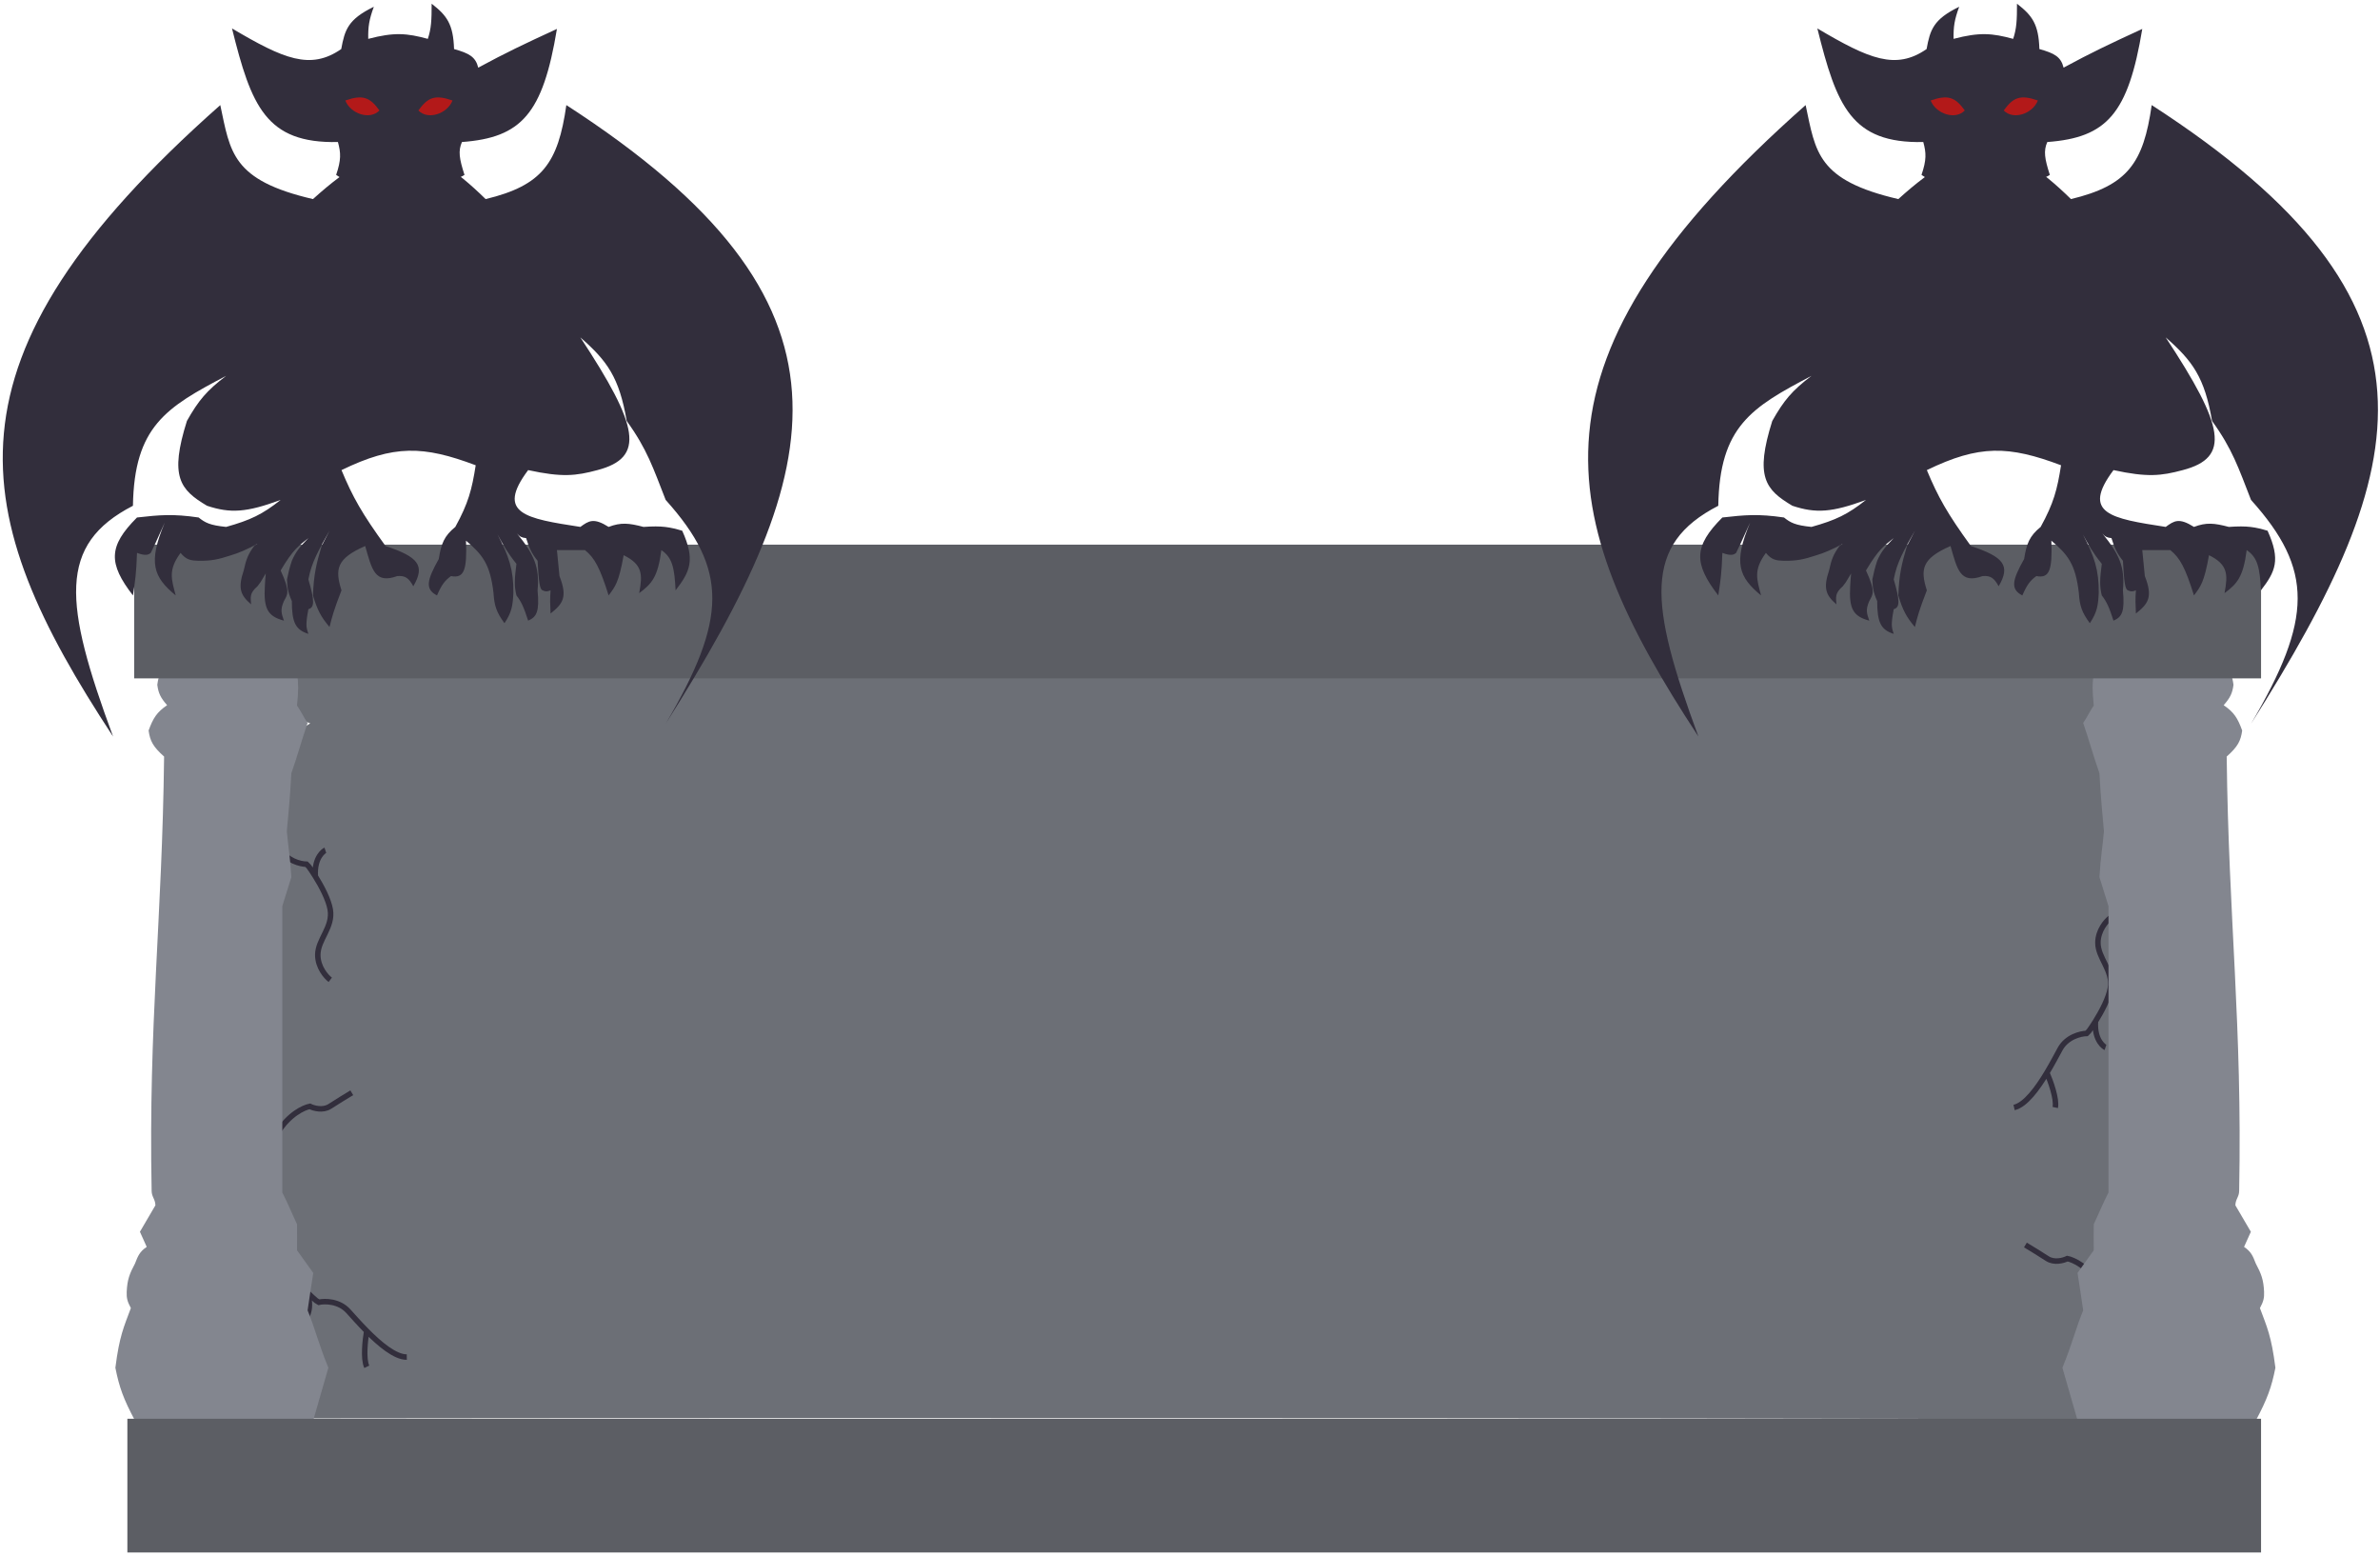 <svg width="433" height="283" viewBox="0 0 433 283" fill="none" xmlns="http://www.w3.org/2000/svg">
<g id="garg-broad">
<path id="Vector 48" d="M382.848 258.253C382.848 257.924 154.325 257.841 52.854 257.979L55.053 248.978V238.466V232.695L47.194 227.411V222.673L34.304 216.905V209.558V164.788L42.236 159.57L38.27 151.193L42.236 140.687L56.449 131.554L47.194 128.396C48.543 125.874 48.341 124.556 47.194 122.285H398.541V127.229L386.642 133.477L404.49 138.627L398.541 162.248V178.178V189.233L391.93 199.464L398.541 217.18L386.642 220.132L385.371 238.658L381.405 248.703C385.812 252.022 382.848 258.583 382.848 258.253Z" fill="#6C6F76"/>
<path id="Vector 49" d="M383.947 166.943C383.191 167.516 381.68 169.224 381.68 171.478C381.68 174.295 384.497 176.493 383.947 179.723C383.634 181.563 382.349 183.977 381.23 185.769M366.427 201.434C368.5 200.959 370.682 197.958 372.392 195.113M372.392 195.113C373.402 193.432 374.248 191.805 374.809 190.784C376.019 188.586 378.519 187.99 379.619 187.967L380.031 187.555C380.354 187.114 380.778 186.492 381.23 185.769M372.392 195.113C373.038 196.578 374.246 199.895 373.916 201.434M381.23 185.769C380.993 189.341 382.917 190.464 383.054 190.509" stroke="#322E3C"/>
<path id="Vector 71" d="M60.084 178.211C59.329 177.639 57.817 175.93 57.817 173.677C57.817 170.86 60.634 168.661 60.084 165.432C59.771 163.592 58.486 161.177 57.367 159.386M42.565 143.721C44.638 144.196 46.819 147.196 48.529 150.042M48.529 150.042C49.54 151.723 50.385 153.35 50.947 154.37C52.156 156.569 54.657 157.164 55.756 157.187L56.168 157.599C56.491 158.041 56.916 158.663 57.367 159.386M48.529 150.042C49.175 148.576 50.383 145.26 50.053 143.721M57.367 159.386C57.13 155.813 59.054 154.691 59.191 154.645" stroke="#322E3C"/>
<path id="Vector 70" d="M48.842 217.447C49.712 217.825 51.584 219.128 52.116 221.318C52.781 224.055 50.563 226.857 51.859 229.865C52.598 231.579 54.416 233.622 55.926 235.099M74.009 246.827C71.882 246.854 69.054 244.454 66.72 242.092M66.72 242.092C65.342 240.697 64.136 239.316 63.35 238.457C61.656 236.606 59.085 236.618 58.011 236.855L57.514 236.552C57.096 236.199 56.536 235.695 55.926 235.099M66.72 242.092C66.439 243.669 66.048 247.177 66.732 248.594M55.926 235.099C57.001 238.514 55.396 240.059 55.273 240.136" stroke="#322E3C"/>
<path id="Vector 50" d="M50.534 205.968C52.568 202.67 55.275 201.434 56.374 201.228C57.061 201.571 58.751 202.052 60.016 201.228C61.28 200.403 63.199 199.235 64.001 198.754" stroke="#322E3C"/>
<path id="Vector 72" d="M381.955 233.657C379.921 230.359 377.214 229.122 376.115 228.916C375.428 229.26 373.737 229.741 372.473 228.916C371.209 228.092 369.29 226.924 368.488 226.443" stroke="#322E3C"/>
<path id="Vector 54" d="M56.992 258.322L24.563 258.391C22.46 254.437 21.698 252.335 20.991 248.772C21.721 243.003 22.52 241.377 23.808 237.916C23.157 236.709 23.007 236.066 23.052 234.962C23.148 232.751 23.575 231.661 24.563 229.809C25.099 228.425 25.409 227.655 26.693 226.786L25.457 224.038L28.273 219.228C28.252 218.089 27.605 217.723 27.587 216.618C26.996 186.241 29.508 167.346 29.854 137.606C27.837 135.806 27.294 134.765 27.037 132.865C27.859 130.608 28.528 129.537 30.403 128.262C29.195 126.889 28.817 126.073 28.617 124.552C28.861 122.722 29.297 121.894 30.403 120.636L54.038 122.216C54.322 124.604 54.306 125.522 54.038 128.331C54.933 129.629 55.147 130.315 55.962 131.491C54.788 134.915 54.187 137.289 53.008 140.629C52.715 145.981 52.479 147.614 52.183 151.21C52.446 154.091 52.789 155.937 53.008 159.523C52.331 161.732 52.004 162.717 51.359 164.814V216.892C52.422 218.966 53.063 220.602 54.038 222.664C54.069 224.529 54.049 225.336 54.038 227.404L56.992 231.527C56.562 234.182 56.403 235.407 55.962 238.329C57.344 241.689 57.868 244.172 59.741 248.772C58.568 252.862 57.968 254.873 56.992 258.322Z" fill="#83868F"/>
<path id="Vector 59" d="M377.97 258.322L410.399 258.391C412.503 254.437 413.265 252.335 413.972 248.772C413.241 243.003 412.443 241.377 411.155 237.916C411.806 236.709 411.956 236.066 411.911 234.962C411.815 232.751 411.388 231.661 410.399 229.809C409.864 228.425 409.554 227.655 408.269 226.786L409.506 224.038L406.689 219.228C406.71 218.089 407.357 217.723 407.376 216.618C407.967 186.241 405.454 167.346 405.109 137.606C407.126 135.806 407.669 134.765 407.926 132.865C407.104 130.608 406.434 129.537 404.559 128.262C405.767 126.889 406.146 126.073 406.345 124.552C406.102 122.722 405.665 121.894 404.559 120.636L380.924 122.216C380.64 124.604 380.657 125.522 380.924 128.331C380.03 129.629 379.815 130.315 379 131.491C380.174 134.915 380.775 137.289 381.955 140.629C382.248 145.981 382.483 147.614 382.779 151.21C382.517 154.091 382.173 155.937 381.955 159.523C382.632 161.732 382.958 162.717 383.604 164.814V216.892C382.54 218.966 381.899 220.602 380.924 222.664C380.893 224.529 380.914 225.336 380.924 227.404L377.97 231.527C378.4 234.182 378.56 235.407 379 238.329C377.618 241.689 377.094 244.172 375.222 248.772C376.394 252.862 376.995 254.873 377.97 258.322Z" fill="#83868F"/>
<rect id="Rectangle 139" x="24.41" y="99.062" width="386.951" height="24.322" fill="#5C5E64"/>
<rect id="Rectangle 141" x="23.173" y="258.047" width="388.187" height="24.322" fill="#5C5E64"/>
<g id="Group 109">
<path id="Vector 67" d="M66.019 62.937C64.864 58.788 84.228 57.285 82.976 61.825C81.724 66.366 67.175 67.086 66.019 62.937Z" fill="#322E3C" stroke="black"/>
<path id="Vector 60" d="M59.952 114.043C58.397 112.203 57.735 110.958 56.94 108.298C57.086 104.469 57.539 102.575 58.516 99.311L59.952 96.531C57.969 100.124 56.7 102.183 56.106 105.38C57.232 109.248 57.26 110.48 56.106 110.8C55.49 114.005 55.808 114.242 56.106 115.294C53.761 114.551 53.1 113.219 53.095 109.318C52.285 107.503 52.288 106.757 52.215 105.38C52.484 104.097 52.645 103.373 53.095 101.998C53.867 100.22 54.658 99.372 56.106 97.874C54.322 99.308 53.377 99.859 51.057 103.758C52.879 107.695 52.297 108.118 51.659 109.318C50.93 110.942 51.23 111.628 51.659 112.885C48.696 112.092 47.95 110.707 48.184 106.631C48.23 105.742 48.276 104.998 48.351 104.302L47.397 105.889L46.841 106.631C45.349 107.92 45.604 108.638 45.682 109.92C43.705 108.231 43.273 106.949 44.339 103.758C44.77 101.747 45.164 100.754 46.238 99.311C46.434 99.178 46.626 99.049 46.814 98.923C44.983 99.9 43.408 100.602 41.93 101.025C39.726 101.746 38.468 102.024 36.139 101.998C34.702 101.952 33.917 101.856 32.849 100.561C30.55 103.697 31.193 105.342 31.969 108.298C27.935 104.961 26.87 102.415 29.977 95.048C28.48 98.36 27.742 99.984 27.429 100.561C27.026 100.896 26.496 101.152 24.927 100.561C24.802 104.258 24.584 105.691 24.202 108.191L24.186 108.298C19.705 102.491 19.668 99.377 24.927 94.122C29.073 93.66 31.413 93.432 36.139 94.122C37.333 95.08 38.205 95.54 41.142 95.836C45.567 94.598 47.761 93.552 51.057 90.925C44.84 93.218 41.925 93.401 37.667 91.991C32.742 89.075 30.805 86.706 34.007 76.563C36.084 72.877 37.595 71.047 41.142 68.363C30.206 74.091 24.425 77.587 24.186 91.991C10.489 99.049 11.585 109.673 20.572 133.965C-5.965 93.579 -12.365 65.481 40.077 19.115C41.907 27.669 42.151 32.774 56.94 36.21C70.166 24.251 76.977 25.078 88.352 36.21C98.697 33.722 101.534 29.635 103.038 19.115C158.77 55.136 150.747 84.78 121.106 131.648C132.333 112.562 132.507 103.605 121.106 90.925C118.816 85.076 117.729 81.698 114.018 76.563C112.656 68.623 110.475 65.644 105.586 61.367C116.248 77.561 117.435 83.209 108.69 85.504C104.751 86.561 102.254 86.843 96.088 85.504C90.152 93.428 95.668 94.305 105.586 95.836C107.129 94.715 108.006 94.118 110.729 95.836C112.98 94.984 114.41 95.135 117.076 95.836C120.476 95.593 121.861 95.869 124.118 96.531C126.534 101.866 125.541 103.961 122.913 107.372C122.709 103.296 122.331 101.405 120.319 100.052C119.691 104.982 118.553 106.191 116.288 107.882C116.935 104.437 116.895 102.677 113.462 100.978C112.566 106.043 111.895 106.713 110.729 108.298C109.143 103.252 108.192 101.474 106.42 100.052H101.324L101.787 104.777C103.31 108.648 102.379 109.816 100.166 111.588C100.087 109.883 100.045 108.929 100.166 107.372C99.515 107.634 99.212 107.607 98.729 107.372C98.206 107.246 98.014 105.911 97.803 101.998C96.7 100.623 96.287 99.683 95.718 97.874C94.919 97.797 94.54 97.596 94.065 97.033C97.201 100.876 98.18 103.149 97.803 107.372C98.162 111.241 97.644 112.21 96.088 112.885C95.286 110.394 94.819 109.405 93.957 108.298C93.548 106.665 93.587 105.352 93.957 102.554C92.346 100.554 91.558 99.142 90.52 97.204C92.568 101.108 93.458 103.668 93.401 107.882C93.285 110.098 93.133 111.327 91.78 113.348C90.337 111.383 89.929 110.18 89.788 107.882C89.174 102.511 87.727 100.853 84.784 98.338C84.972 103.615 84.477 105.252 82.051 104.777C80.89 105.614 80.338 106.396 79.503 108.298C77.295 107.164 77.659 105.532 79.827 101.673C80.269 98.874 80.797 97.502 82.838 95.836C85.208 91.523 85.851 89.056 86.545 84.624C77.016 81.041 71.67 80.873 62.129 85.504C64.167 90.405 65.852 93.396 70.144 99.311C76.14 101.298 77.397 102.866 75.194 106.631C74.369 105.131 73.75 104.674 72.275 104.777C68.166 106.273 67.658 103.547 66.438 99.311C61.229 101.593 60.9 103.509 62.129 107.372C60.739 110.957 60.432 112.111 59.952 114.043Z" fill="#322E3C"/>
<g id="Group 108">
<g id="garg_face">
<path id="Vector 61" d="M61.48 25.832C48.366 26.113 45.709 19.253 42.208 5.169C51.643 10.756 56.487 12.793 62.083 8.922C62.725 5.414 63.312 3.515 68.013 1.231C67.139 3.601 66.959 4.871 66.994 7.069C71.739 5.823 74.026 6.035 77.835 7.069C78.463 5.188 78.534 3.648 78.53 0.676C81.314 2.829 82.464 4.402 82.607 8.922C85.345 9.691 86.517 10.319 87.008 12.304C92.085 9.56 95.291 8.037 101.324 5.262C98.762 20.711 94.872 25.031 84.043 25.832C83.328 27.453 83.56 28.866 84.506 31.809C83.577 32.402 82.832 32.581 81.263 32.735C78.433 36.317 76.543 37.141 72.877 37.461C69.007 36.985 67.08 35.748 63.843 32.735C62.713 32.72 62.13 32.505 61.156 31.809C62.081 29.084 62.027 27.837 61.48 25.832Z" fill="#322E3C"/>
<g id="Group 106">
<g id="Group 105">
<path id="Vector 62" d="M62.824 18.281C65.991 17.17 67.303 17.681 69.032 20.087C67.337 21.877 63.801 20.738 62.824 18.281Z" fill="#B31919"/>
<path id="Vector 63" d="M82.328 18.281C79.16 17.17 77.849 17.681 76.12 20.087C77.815 21.877 81.351 20.738 82.328 18.281Z" fill="#B31919"/>
</g>
</g>
</g>
</g>
</g>
<g id="Group 111">
<path id="Vector 67_2" d="M354.446 62.937C353.291 58.788 372.654 57.285 371.403 61.825C370.151 66.366 355.602 67.086 354.446 62.937Z" fill="#322E3C" stroke="black"/>
<path id="Vector 60_2" d="M348.379 114.043C346.824 112.203 346.162 110.958 345.367 108.298C345.513 104.469 345.966 102.575 346.942 99.311L348.379 96.531C346.396 100.124 345.127 102.183 344.533 105.38C345.659 109.248 345.687 110.48 344.533 110.8C343.917 114.005 344.235 114.242 344.533 115.294C342.188 114.551 341.527 113.219 341.522 109.318C340.712 107.503 340.715 106.757 340.642 105.38C340.911 104.097 341.072 103.373 341.522 101.998C342.294 100.22 343.085 99.372 344.533 97.874C342.749 99.308 341.803 99.859 339.483 103.758C341.306 107.695 340.724 108.118 340.086 109.318C339.357 110.942 339.657 111.628 340.086 112.885C337.122 112.092 336.377 110.707 336.611 106.631C336.656 105.742 336.703 104.998 336.778 104.302L335.823 105.889L335.267 106.631C333.776 107.92 334.03 108.638 334.109 109.92C332.132 108.231 331.7 106.949 332.766 103.758C333.197 101.747 333.59 100.754 334.665 99.311C334.861 99.178 335.053 99.049 335.241 98.923C333.41 99.9 331.834 100.602 330.356 101.025C328.152 101.746 326.894 102.024 324.565 101.998C323.128 101.952 322.344 101.856 321.276 100.561C318.977 103.697 319.62 105.342 320.396 108.298C316.362 104.961 315.296 102.415 318.404 95.048C316.907 98.36 316.169 99.984 315.855 100.561C315.453 100.896 314.923 101.152 313.354 100.561C313.229 104.258 313.01 105.691 312.629 108.191L312.612 108.298C308.132 102.491 308.095 99.377 313.354 94.122C317.499 93.66 319.839 93.432 324.565 94.122C325.759 95.08 326.632 95.54 329.569 95.836C333.994 94.598 336.188 93.552 339.483 90.925C333.266 93.218 330.352 93.401 326.094 91.991C321.169 89.075 319.232 86.706 322.434 76.563C324.511 72.877 326.022 71.047 329.569 68.363C318.633 74.091 312.852 77.587 312.612 91.991C298.915 99.049 300.012 109.673 308.999 133.965C282.462 93.579 276.061 65.481 328.503 19.115C330.334 27.669 330.578 32.774 345.367 36.21C358.592 24.251 365.404 25.078 376.778 36.21C387.124 33.722 389.961 29.635 391.465 19.115C447.196 55.136 439.174 84.78 409.533 131.648C420.759 112.562 420.934 103.605 409.533 90.925C407.243 85.076 406.156 81.698 402.445 76.563C401.083 68.623 398.901 65.644 394.013 61.367C404.674 77.561 405.862 83.209 397.117 85.504C393.178 86.561 390.681 86.843 384.515 85.504C378.579 93.428 384.094 94.305 394.013 95.836C395.555 94.715 396.433 94.118 399.155 95.836C401.407 94.984 402.837 95.135 405.502 95.836C408.902 95.593 410.288 95.869 412.544 96.531C414.961 101.866 413.968 103.961 411.34 107.372C411.135 103.296 410.758 101.405 408.745 100.052C408.118 104.982 406.979 106.191 404.715 107.882C405.362 104.437 405.322 102.677 401.889 100.978C400.993 106.043 400.322 106.713 399.155 108.298C397.569 103.252 396.619 101.474 394.847 100.052H389.75L390.214 104.777C391.737 108.648 390.806 109.816 388.592 111.588C388.513 109.883 388.471 108.929 388.592 107.372C387.942 107.634 387.639 107.607 387.156 107.372C386.633 107.246 386.441 105.911 386.229 101.998C385.127 100.623 384.714 99.683 384.145 97.874C383.346 97.797 382.967 97.596 382.492 97.033C385.628 100.876 386.607 103.149 386.229 107.372C386.588 111.241 386.07 112.21 384.515 112.885C383.713 110.394 383.246 109.405 382.384 108.298C381.975 106.665 382.013 105.352 382.384 102.554C380.773 100.554 379.985 99.142 378.947 97.204C380.995 101.108 381.884 103.668 381.828 107.882C381.711 110.098 381.56 111.327 380.207 113.348C378.764 111.383 378.356 110.18 378.215 107.882C377.601 102.511 376.154 100.853 373.211 98.338C373.399 103.615 372.904 105.252 370.478 104.777C369.316 105.614 368.765 106.396 367.929 108.298C365.722 107.164 366.086 105.532 368.254 101.673C368.696 98.874 369.223 97.502 371.265 95.836C373.634 91.523 374.278 89.056 374.972 84.624C365.443 81.041 360.097 80.873 350.556 85.504C352.594 90.405 354.279 93.396 358.571 99.311C364.567 101.298 365.824 102.866 363.621 106.631C362.795 105.131 362.177 104.674 360.702 104.777C356.592 106.273 356.085 103.547 354.865 99.311C349.656 101.593 349.326 103.509 350.556 107.372C349.166 110.957 348.859 112.111 348.379 114.043Z" fill="#322E3C"/>
<g id="Group 108_2">
<g id="garg_face_2">
<path id="Vector 61_2" d="M349.907 25.832C336.793 26.113 334.136 19.253 330.634 5.169C340.07 10.756 344.914 12.793 350.51 8.922C351.152 5.414 351.739 3.515 356.44 1.231C355.566 3.601 355.386 4.871 355.42 7.069C360.166 5.823 362.453 6.035 366.261 7.069C366.89 5.188 366.961 3.648 366.956 0.676C369.74 2.829 370.891 4.402 371.033 8.922C373.772 9.691 374.944 10.319 375.435 12.304C380.512 9.56 383.718 8.037 389.75 5.262C387.189 20.711 383.299 25.031 372.47 25.832C371.755 27.453 371.987 28.866 372.933 31.809C372.004 32.402 371.259 32.581 369.69 32.735C366.86 36.317 364.97 37.141 361.304 37.461C357.434 36.985 355.507 35.748 352.27 32.735C351.14 32.72 350.557 32.505 349.583 31.809C350.508 29.084 350.454 27.837 349.907 25.832Z" fill="#322E3C"/>
<g id="Group 106_2">
<g id="Group 105_2">
<path id="Vector 62_2" d="M351.25 18.281C354.418 17.17 355.729 17.681 357.459 20.087C355.764 21.877 352.228 20.738 351.25 18.281Z" fill="#B31919"/>
<path id="Vector 63_2" d="M370.755 18.281C367.587 17.17 366.276 17.681 364.547 20.087C366.242 21.877 369.778 20.738 370.755 18.281Z" fill="#B31919"/>
</g>
</g>
</g>
</g>
</g>
</g>
</svg>
